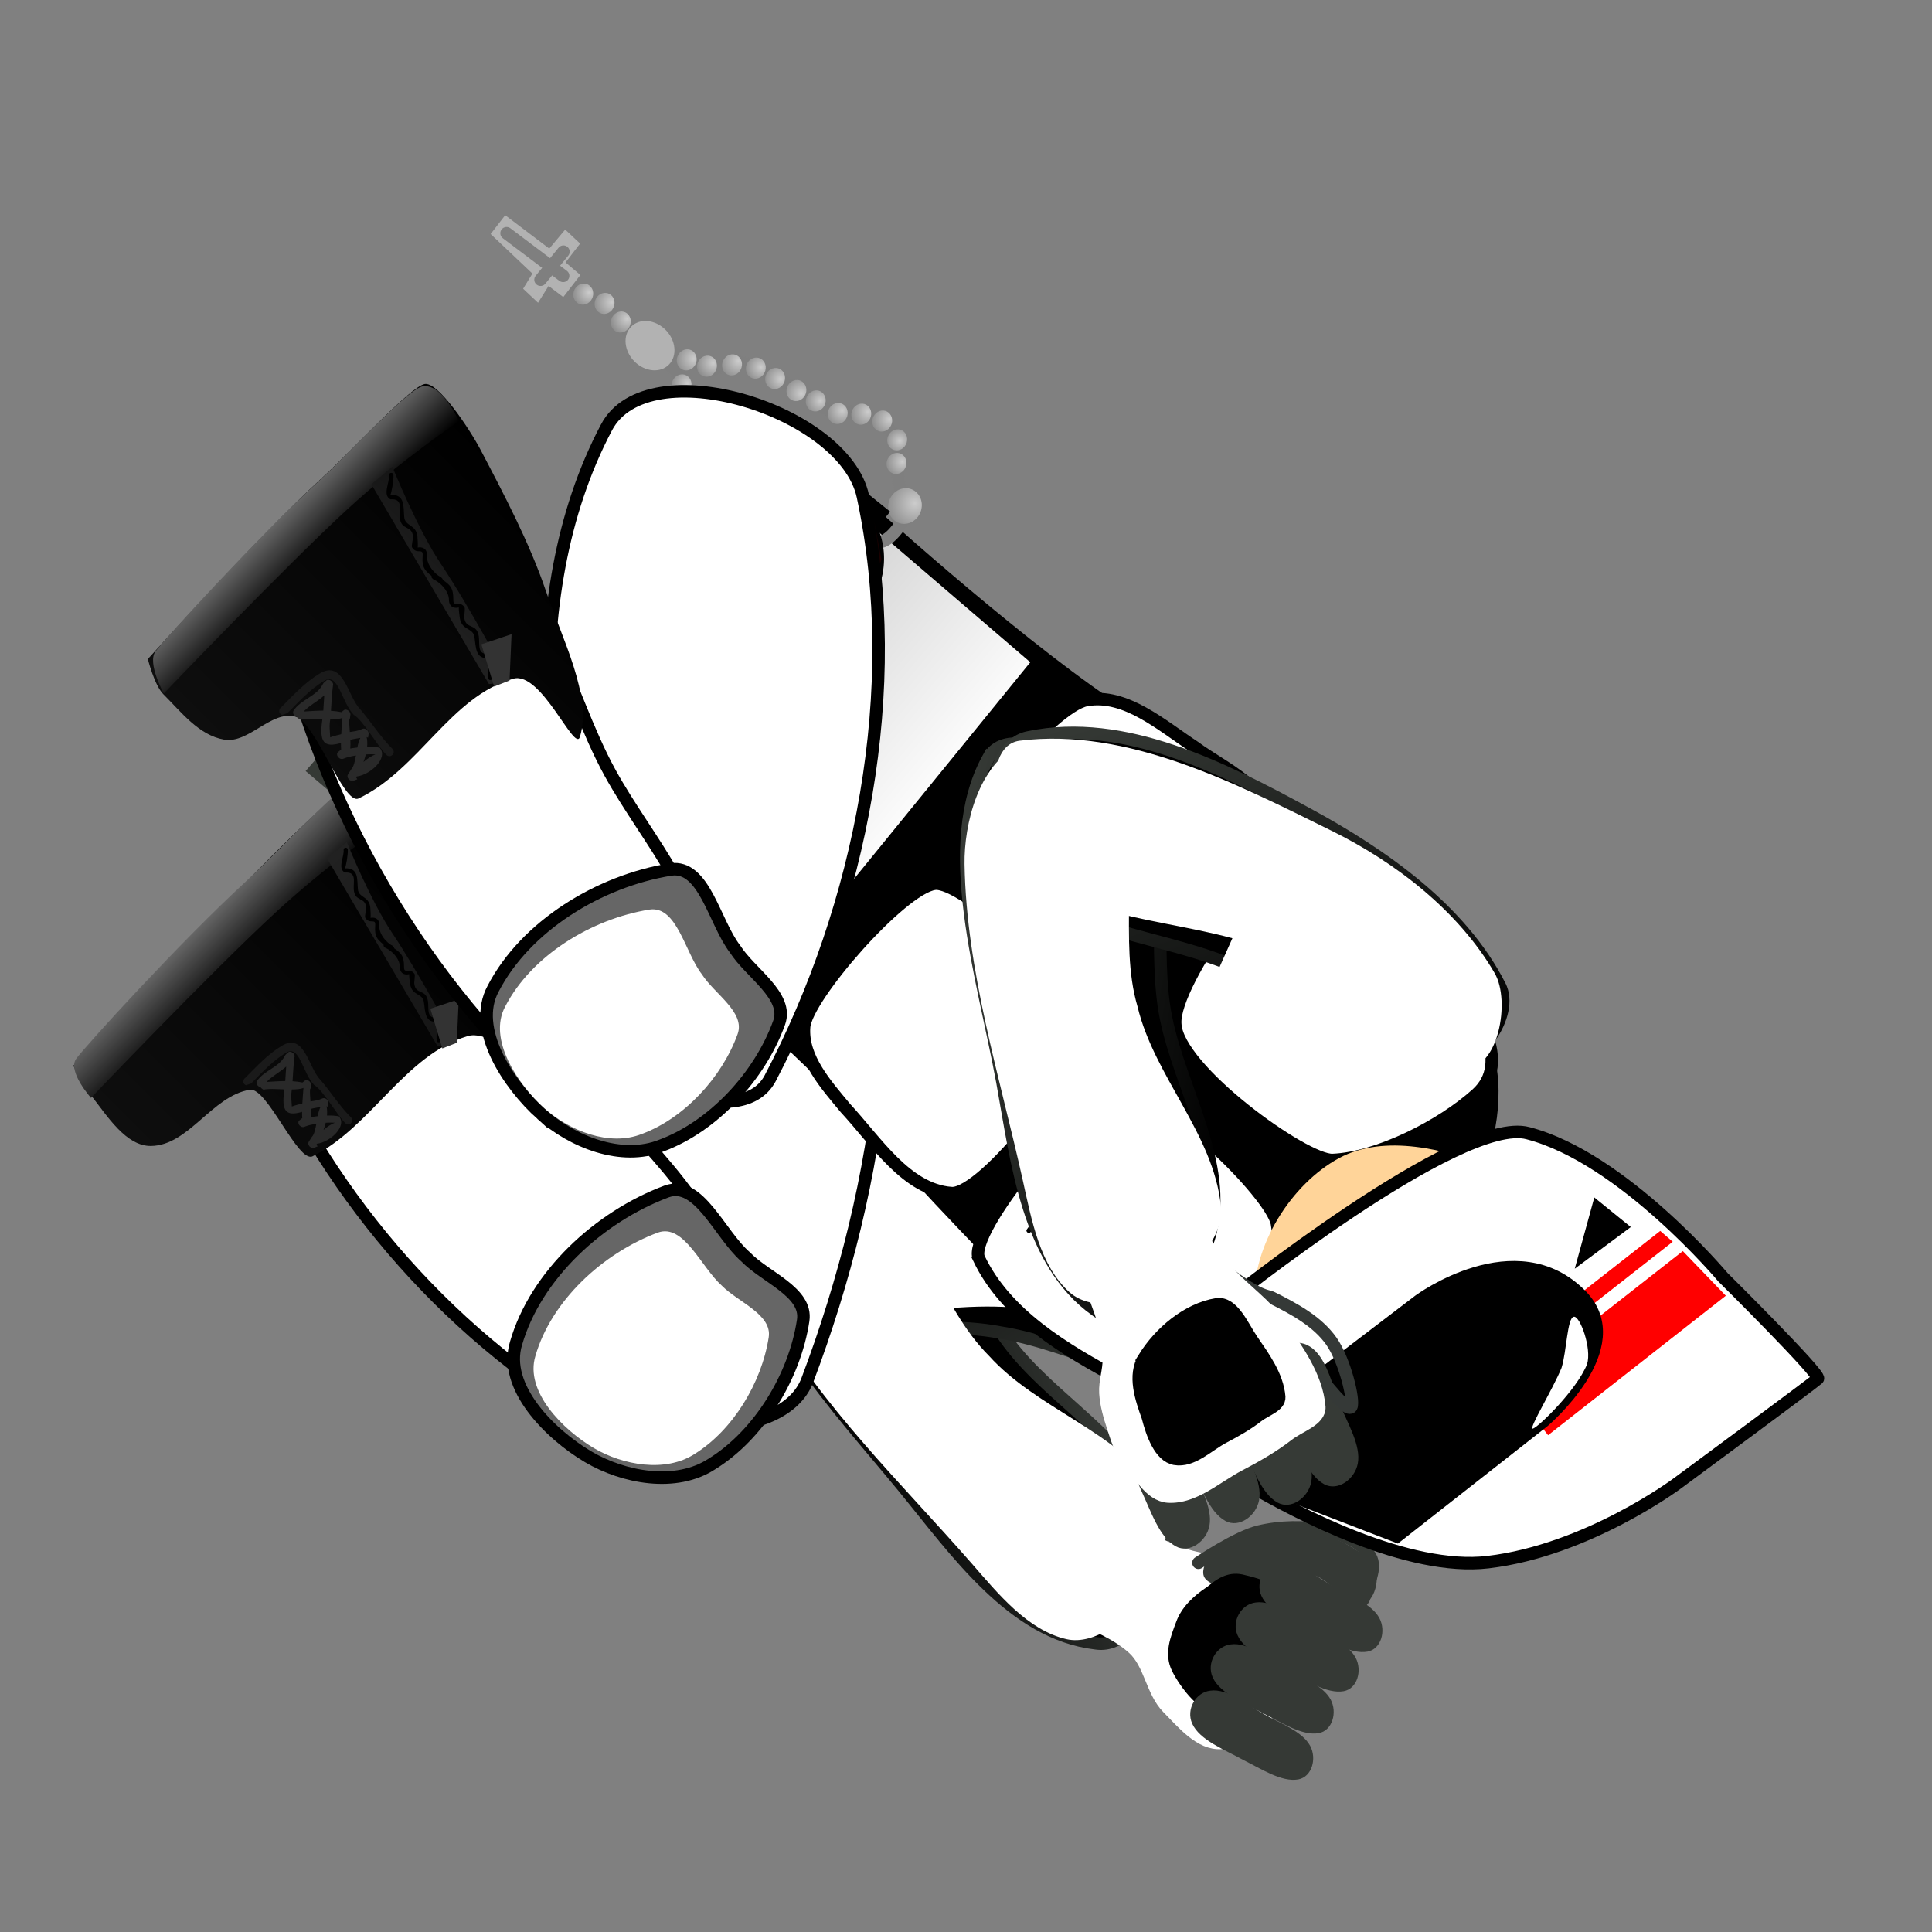 <svg version="1.1" xmlns="http://www.w3.org/2000/svg" xmlns:xlink="http://www.w3.org/1999/xlink" width="385.886" height="385.886" viewBox="0,0,385.886,385.886"><rect x="0" y="0" width="385.886" height="385.886" fill="#808080" stroke="none"/><defs><linearGradient x1="252.965" y1="253.238" x2="196.023" y2="272.713" gradientUnits="userSpaceOnUse" id="color-1"><stop offset="0" stop-color="#353935"/><stop offset="1" stop-color="#000000"/></linearGradient><linearGradient x1="307.248" y1="300.356" x2="261.967" y2="227.415" gradientUnits="userSpaceOnUse" id="color-2"><stop offset="0" stop-color="#353935"/><stop offset="1" stop-color="#000000"/></linearGradient><linearGradient x1="206.671" y1="231.152" x2="163.941" y2="194.859" gradientUnits="userSpaceOnUse" id="color-3"><stop offset="0" stop-color="#ffffff"/><stop offset="1" stop-color="#cccccc"/></linearGradient><radialGradient cx="230.28" cy="125.425" r="4.068" gradientUnits="userSpaceOnUse" id="color-4"><stop offset="0" stop-color="#cccccc"/><stop offset="1" stop-color="#7f7f7f"/></radialGradient><radialGradient cx="229.78" cy="121.245" r="3.515" gradientUnits="userSpaceOnUse" id="color-5"><stop offset="0" stop-color="#cccccc"/><stop offset="1" stop-color="#7f7f7f"/></radialGradient><radialGradient cx="227.724" cy="116.922" r="4.361" gradientUnits="userSpaceOnUse" id="color-6"><stop offset="0" stop-color="#cccccc"/><stop offset="1" stop-color="#7f7f7f"/></radialGradient><radialGradient cx="223.402" cy="115.425" r="4.361" gradientUnits="userSpaceOnUse" id="color-7"><stop offset="0" stop-color="#cccccc"/><stop offset="1" stop-color="#7f7f7f"/></radialGradient><radialGradient cx="218.273" cy="115.194" r="4.1" gradientUnits="userSpaceOnUse" id="color-8"><stop offset="0" stop-color="#cccccc"/><stop offset="1" stop-color="#7f7f7f"/></radialGradient><radialGradient cx="213.911" cy="113.251" r="3.776" gradientUnits="userSpaceOnUse" id="color-9"><stop offset="0" stop-color="#cccccc"/><stop offset="1" stop-color="#7f7f7f"/></radialGradient><radialGradient cx="210.094" cy="111.771" r="4.329" gradientUnits="userSpaceOnUse" id="color-10"><stop offset="0" stop-color="#cccccc"/><stop offset="1" stop-color="#7f7f7f"/></radialGradient><radialGradient cx="205.954" cy="108.908" r="4.068" gradientUnits="userSpaceOnUse" id="color-11"><stop offset="0" stop-color="#cccccc"/><stop offset="1" stop-color="#7f7f7f"/></radialGradient><radialGradient cx="202.055" cy="106.543" r="3.808" gradientUnits="userSpaceOnUse" id="color-12"><stop offset="0" stop-color="#cccccc"/><stop offset="1" stop-color="#7f7f7f"/></radialGradient><radialGradient cx="197.549" cy="105.284" r="4.621" gradientUnits="userSpaceOnUse" id="color-13"><stop offset="0" stop-color="#cccccc"/><stop offset="1" stop-color="#7f7f7f"/></radialGradient><radialGradient cx="192.516" cy="105.682" r="4.166" gradientUnits="userSpaceOnUse" id="color-14"><stop offset="0" stop-color="#cccccc"/><stop offset="1" stop-color="#7f7f7f"/></radialGradient><radialGradient cx="188.65" cy="104.841" r="4.589" gradientUnits="userSpaceOnUse" id="color-15"><stop offset="0" stop-color="#cccccc"/><stop offset="1" stop-color="#7f7f7f"/></radialGradient><radialGradient cx="232.778" cy="133.711" r="6.879" gradientUnits="userSpaceOnUse" id="color-16"><stop offset="0" stop-color="#cccccc"/><stop offset="1" stop-color="#7f7f7f"/></radialGradient><radialGradient cx="223.657" cy="141.056" r="4.068" gradientUnits="userSpaceOnUse" id="color-17"><stop offset="0" stop-color="#cccccc"/><stop offset="1" stop-color="#7f7f7f"/></radialGradient><radialGradient cx="218.744" cy="139.782" r="4.068" gradientUnits="userSpaceOnUse" id="color-18"><stop offset="0" stop-color="#cccccc"/><stop offset="1" stop-color="#7f7f7f"/></radialGradient><radialGradient cx="214.223" cy="137.15" r="4.068" gradientUnits="userSpaceOnUse" id="color-19"><stop offset="0" stop-color="#cccccc"/><stop offset="1" stop-color="#7f7f7f"/></radialGradient><radialGradient cx="209.871" cy="133.454" r="4.068" gradientUnits="userSpaceOnUse" id="color-20"><stop offset="0" stop-color="#cccccc"/><stop offset="1" stop-color="#7f7f7f"/></radialGradient><radialGradient cx="205.67" cy="130.127" r="4.068" gradientUnits="userSpaceOnUse" id="color-21"><stop offset="0" stop-color="#cccccc"/><stop offset="1" stop-color="#7f7f7f"/></radialGradient><radialGradient cx="201.676" cy="126.251" r="4.068" gradientUnits="userSpaceOnUse" id="color-22"><stop offset="0" stop-color="#cccccc"/><stop offset="1" stop-color="#7f7f7f"/></radialGradient><radialGradient cx="198.038" cy="122.195" r="4.068" gradientUnits="userSpaceOnUse" id="color-23"><stop offset="0" stop-color="#cccccc"/><stop offset="1" stop-color="#7f7f7f"/></radialGradient><radialGradient cx="194.439" cy="118.655" r="4.068" gradientUnits="userSpaceOnUse" id="color-24"><stop offset="0" stop-color="#cccccc"/><stop offset="1" stop-color="#7f7f7f"/></radialGradient><radialGradient cx="190.557" cy="114.633" r="4.068" gradientUnits="userSpaceOnUse" id="color-25"><stop offset="0" stop-color="#cccccc"/><stop offset="1" stop-color="#7f7f7f"/></radialGradient><radialGradient cx="187.351" cy="109.737" r="4.068" gradientUnits="userSpaceOnUse" id="color-26"><stop offset="0" stop-color="#cccccc"/><stop offset="1" stop-color="#7f7f7f"/></radialGradient><radialGradient cx="175.304" cy="96.86" r="4.166" gradientUnits="userSpaceOnUse" id="color-27"><stop offset="0" stop-color="#cccccc"/><stop offset="1" stop-color="#7f7f7f"/></radialGradient><radialGradient cx="172.244" cy="93.563" r="4.589" gradientUnits="userSpaceOnUse" id="color-28"><stop offset="0" stop-color="#cccccc"/><stop offset="1" stop-color="#7f7f7f"/></radialGradient><radialGradient cx="167.717" cy="91.612" r="4.068" gradientUnits="userSpaceOnUse" id="color-29"><stop offset="0" stop-color="#cccccc"/><stop offset="1" stop-color="#7f7f7f"/></radialGradient><linearGradient x1="145.893" y1="205.732" x2="118.733" y2="180.921" gradientUnits="userSpaceOnUse" id="color-30"><stop offset="0" stop-color="#ff0000"/><stop offset="1" stop-color="#ff0000" stop-opacity="0"/></linearGradient><linearGradient x1="150.234" y1="200.406" x2="146.028" y2="205.847" gradientUnits="userSpaceOnUse" id="color-31"><stop offset="0" stop-color="#ff0000"/><stop offset="1" stop-color="#ff0000" stop-opacity="0"/></linearGradient><linearGradient x1="200.321" y1="186.172" x2="212.864" y2="170.699" gradientUnits="userSpaceOnUse" id="color-32"><stop offset="0" stop-color="#7f7f7f"/><stop offset="1" stop-color="#b2b2b2"/></linearGradient><linearGradient x1="189.351" y1="179.795" x2="198.144" y2="168.422" gradientUnits="userSpaceOnUse" id="color-33"><stop offset="0" stop-color="#000000"/><stop offset="1" stop-color="#353935"/></linearGradient><linearGradient x1="205.716" y1="158.627" x2="197.826" y2="168.833" gradientUnits="userSpaceOnUse" id="color-34"><stop offset="0" stop-color="#000000"/><stop offset="1" stop-color="#353935"/></linearGradient><radialGradient cx="220.805" cy="151.275" r="32.579" gradientUnits="userSpaceOnUse" id="color-35"><stop offset="0" stop-color="#666666"/><stop offset="1" stop-color="#000000"/></radialGradient><radialGradient cx="214.292" cy="143.239" r="14.001" gradientUnits="userSpaceOnUse" id="color-36"><stop offset="0" stop-color="#370000"/><stop offset="1" stop-color="#000000"/></radialGradient><radialGradient cx="207.22" cy="145.447" r="11.942" gradientUnits="userSpaceOnUse" id="color-37"><stop offset="0" stop-color="#370000"/><stop offset="1" stop-color="#000000"/></radialGradient><radialGradient cx="220.86" cy="147.047" r="11.049" gradientUnits="userSpaceOnUse" id="color-38"><stop offset="0" stop-color="#370000"/><stop offset="1" stop-color="#000000"/></radialGradient><radialGradient cx="209.388" cy="153.721" r="9.717" gradientUnits="userSpaceOnUse" id="color-39"><stop offset="0" stop-color="#370000"/><stop offset="1" stop-color="#000000"/></radialGradient><radialGradient cx="217.275" cy="154.173" r="7.313" gradientUnits="userSpaceOnUse" id="color-40"><stop offset="0" stop-color="#370000"/><stop offset="1" stop-color="#000000"/></radialGradient><radialGradient cx="214.274" cy="150.164" r="3.567" gradientUnits="userSpaceOnUse" id="color-41"><stop offset="0" stop-color="#ff0000"/><stop offset="1" stop-color="#000000"/></radialGradient><linearGradient x1="246.36" y1="180.417" x2="307.118" y2="190.873" gradientUnits="userSpaceOnUse" id="color-42"><stop offset="0" stop-color="#353935"/><stop offset="1" stop-color="#000000"/></linearGradient><linearGradient x1="326.221" y1="157.523" x2="353.401" y2="241.526" gradientUnits="userSpaceOnUse" id="color-43"><stop offset="0" stop-color="#353935"/><stop offset="1" stop-color="#000000"/></linearGradient><linearGradient x1="147.959" y1="212.865" x2="87.906" y2="272.918" gradientUnits="userSpaceOnUse" id="color-44"><stop offset="0" stop-color="#000000"/><stop offset="1" stop-color="#0e0e0e"/></linearGradient><linearGradient x1="100.472" y1="225.141" x2="91.707" y2="216.376" gradientUnits="userSpaceOnUse" id="color-45"><stop offset="0" stop-color="#000000"/><stop offset="1" stop-color="#666666"/></linearGradient><linearGradient x1="144.235" y1="237.589" x2="113.335" y2="206.69" gradientUnits="userSpaceOnUse" id="color-46"><stop offset="0" stop-color="#151515"/><stop offset="1" stop-color="#212121"/></linearGradient><linearGradient x1="117.053" y1="259.647" x2="103.877" y2="246.471" gradientUnits="userSpaceOnUse" id="color-47"><stop offset="0" stop-color="#292929"/><stop offset="1" stop-color="#292929"/></linearGradient><linearGradient x1="160.46" y1="134.112" x2="102.647" y2="191.926" gradientUnits="userSpaceOnUse" id="color-48"><stop offset="0" stop-color="#000000"/><stop offset="1" stop-color="#0e0e0e"/></linearGradient><linearGradient x1="113.863" y1="145.197" x2="105.678" y2="137.012" gradientUnits="userSpaceOnUse" id="color-49"><stop offset="0" stop-color="#000000"/><stop offset="1" stop-color="#666666"/></linearGradient><linearGradient x1="144.533" y1="142.509" x2="132.478" y2="154.565" gradientUnits="userSpaceOnUse" id="color-50"><stop offset="0" stop-color="#151515"/><stop offset="1" stop-color="#212121"/></linearGradient></defs><g transform="translate(-50.06,-33.178)"><g data-paper-data="{&quot;isPaintingLayer&quot;:true}" fill-rule="nonzero" stroke-linejoin="miter" stroke-miterlimit="10" stroke-dasharray="" stroke-dashoffset="0" style="mix-blend-mode: normal"><path d="M379.434,89.69c75.349,75.349 75.349,197.514 -0,272.863c-75.349,75.349 -197.514,75.349 -272.863,0c-75.349,-75.349 -75.349,-197.514 -0,-272.863c75.349,-75.349 197.514,-75.349 272.863,0z" fill="none" stroke="none" stroke-width="NaN" stroke-linecap="butt"/><g stroke-width="2.5"><path d="M198.825,276.215c-0.056,-9.5 20.876,-9.097 29.762,-4.638c11.948,6.004 15.678,21.326 24.519,31.8c9.463,11.244 24.912,19.481 28.454,33.753c2.294,9.301 -3.884,25.709 -12.707,24.255c-16.515,-1.937 -27.857,-18.375 -38.248,-31.07c-13.198,-16.12 -30.826,-34.23 -31.78,-54.099z" data-paper-data="{&quot;origRot&quot;:0,&quot;origPos&quot;:null}" fill="#000000" stroke="url(#color-1)" stroke-linecap="round"/><g data-paper-data="{&quot;origRot&quot;:0,&quot;origPos&quot;:null}"><path d="M254.272,347.976c-2.597,-4.342 -0.512,-13.242 4.094,-13.688c10.171,-1.392 19.257,6.607 28.799,9.595c4.267,1.339 9.156,1.086 13.183,2.61c5.472,2.073 13.779,2.819 15.413,8.472c1.728,5.915 -4.872,11.593 -8.86,16.33c-3.356,3.983 -7.582,9.09 -12.925,9.995c-4.19,0.304 -7.672,-3.997 -10.661,-7.015c-3.175,-3.204 -3.505,-8.776 -6.868,-11.851c-6.493,-5.925 -17.616,-6.914 -22.174,-14.449z" fill="#ffffff" stroke="#ffffff" stroke-linecap="round"/><path d="M289.431,345.316c0,0 7.668,-5.18 12.067,-6.232c4.316,-1.033 9.004,-1.085 13.378,-0.293c3.3,0.916 7.149,2.345 8.881,5.256c1.405,2.379 -0.539,5.55 -1.225,8.219c-0.207,0.808 -1.759,1.78 -1.759,1.78" fill="none" stroke="#353935" stroke-linecap="round"/><path d="M306.146,338.364c6.588,0.266 13.248,2.328 17.668,6.759c2.342,1.838 1.082,7.908 -1.436,8.292c-3.864,0.567 -6.704,-5.32 -10.725,-5.811c-3.235,-0.39 -6.065,2.218 -9.33,2.463c-2.339,0.701 -4.858,0.957 -7.289,0.341c-1.678,-0.413 -4.068,-1.061 -4.546,-2.464c-0.477,-1.403 0.685,-3.742 2.101,-4.725c3.882,-2.687 8.763,-5.075 13.557,-4.856z" fill="#353935" stroke="none" stroke-linecap="round"/><path d="M285.002,357.074c1.013,-2.796 3.366,-5.128 6.206,-6.963c1.655,-1.387 3.922,-3.098 6.969,-2.47c4.049,0.882 10.113,3.028 10.977,6.225c1.133,4.224 -3.64,6.941 -6.018,10.094c-2.847,3.7 -3.971,10.038 -9.667,11.256c-3.381,0.698 -7.672,-4.99 -9.298,-8.256c-1.726,-3.466 -0.302,-6.873 0.83,-9.887z" fill="#000000" stroke="none" stroke-linecap="round"/><g fill="#353935" stroke="none" stroke-linecap="round"><path d="M305.639,345.34c3.47,-0.48 7.453,2.85 10.797,4.737c3.224,1.838 7.588,3.39 9.142,6.301c1.356,2.542 0.346,6.195 -2.387,6.689c-3.323,0.598 -7.492,-2.16 -11,-3.896c-3.666,-2.034 -8.708,-3.943 -10.189,-7.262c-1.26,-2.82 0.697,-6.236 3.637,-6.569z"/><path d="M300.888,353.241c3.47,-0.48 7.453,2.849 10.797,4.737c3.224,1.838 7.588,3.39 9.142,6.301c1.356,2.542 0.346,6.196 -2.387,6.689c-3.323,0.598 -7.492,-2.161 -11,-3.896c-3.666,-2.034 -8.708,-3.943 -10.189,-7.262c-1.259,-2.82 0.697,-6.236 3.637,-6.569z"/><path d="M295.906,361.614c3.47,-0.48 7.453,2.849 10.797,4.737c3.224,1.838 7.588,3.39 9.142,6.301c1.356,2.542 0.346,6.195 -2.387,6.689c-3.323,0.598 -7.492,-2.161 -11,-3.896c-3.666,-2.034 -8.708,-3.943 -10.189,-7.262c-1.259,-2.82 0.697,-6.236 3.637,-6.569z"/><path d="M291.812,370.861c3.47,-0.48 7.453,2.85 10.797,4.737c3.224,1.838 7.588,3.39 9.142,6.301c1.356,2.542 0.346,6.195 -2.387,6.689c-3.323,0.598 -7.492,-2.16 -11,-3.896c-3.666,-2.034 -8.708,-3.943 -10.189,-7.262c-1.26,-2.82 0.697,-6.236 3.637,-6.569z"/></g><path d="" fill="#eac18d" stroke="none" stroke-linecap="butt"/></g><path d="M300.825,290.156c4.27,4.86 -0.307,16.689 -7.113,18.062c-14.58,2.863 -29.204,-6.569 -43.672,-8.85c-16.548,-3.237 -36.8,3.041 -49.439,-7.804c-7.642,-6.578 -2.358,-25.93 7.427,-30.576c14.02,-6.492 31.491,0.375 47.145,5.048c16.469,4.93 34.39,11.138 45.653,24.119z" data-paper-data="{&quot;origRot&quot;:0,&quot;origPos&quot;:null}" fill="#000000" stroke="url(#color-2)" stroke-linecap="round"/><path d="M203.637,295.6c-3.982,-7.028 -7.014,-18.76 -1.956,-25.944c4.53,-5.24 15.888,-3.77 21.688,0.377c11.289,8.083 14.334,24.094 24.228,33.957c9.6,10.637 25.492,15.021 33.672,26.931c3.933,5.751 0.872,14.79 -2.738,20.755c-2.834,4.674 -9.697,10.223 -15.478,8.893c-7.747,-1.784 -13.638,-9.073 -18.949,-15.156c-13.941,-15.955 -29.919,-31.229 -40.466,-49.813z" data-paper-data="{&quot;origRot&quot;:0,&quot;origPos&quot;:null}" fill="#ffffff" stroke="none" stroke-linecap="round"/><path d="M299.57,288.155c4.55,4.701 5.213,18.663 -1.108,19.624c-14.261,2.158 -27.06,-10.513 -41.51,-12.813c-17.208,-3.4 -38.101,5.438 -52.915,-4.188c-8.041,-5.234 -5.49,-25.166 3.735,-28.45c16.459,-6.802 35.65,1.118 53.325,6.047c13.872,3.876 28.561,9.542 38.473,19.78z" data-paper-data="{&quot;origRot&quot;:0,&quot;origPos&quot;:null}" fill="#ffffff" stroke="none" stroke-linecap="round"/></g><path d="M164.288,181.945c11.634,-14.02 48.28,-14.839 54.735,2.224c14.464,38.248 7.008,85.762 -7.704,124.667c-4.709,12.444 -31.311,11.853 -40.1,1.772c-12.817,-15.438 -7.95,-39.83 -9.063,-59.822c-1.197,-22.896 -12.747,-50.686 2.133,-68.841z" data-paper-data="{&quot;origRot&quot;:0}" fill="#ffffff" stroke="#000000" stroke-width="2.5" stroke-linecap="round"/><g data-paper-data="{&quot;origRot&quot;:0}" stroke-width="2.5"><path d="M222.61,132.5c0,0 28.968,26.492 49.548,40.473c14.209,9.653 56.589,29.697 73.982,64.447c17.393,34.75 -40.146,85.493 -59.615,78.997c-19.469,-6.496 -61.786,-56.749 -72.103,-66.877c-18.259,-17.924 -48.173,-44.136 -48.173,-44.136z" data-paper-data="{&quot;origPos&quot;:null}" fill="#000000" stroke="none" stroke-linecap="butt"/><path d="M338.868,226.498c6.457,8.407 13.208,18.81 6.132,25.205c-7.077,6.395 -19.771,12.805 -28.781,13.167c-5.606,0.214 -31.026,-18.101 -31.426,-27.175c-0.628,-8.321 20.266,-36.739 25.547,-35.307c11.465,3.138 20.407,13.535 28.529,24.109z" data-paper-data="{&quot;origPos&quot;:null,&quot;index&quot;:null}" fill="#ffffff" stroke="#000000" stroke-linecap="round"/><path d="M245.588,284.53c-2.431,-5.118 19.761,-32.434 27.657,-33.514c8.552,-1.471 30.916,20.799 31.877,26.592c1.53,9.314 -1.821,23.66 -6.324,32.242c-4.502,8.582 -15.611,3.816 -24.796,-1.063c-11.553,-6.137 -23.11,-13.151 -28.415,-24.256z" data-paper-data="{&quot;origPos&quot;:null}" fill="#ffffff" stroke="#000000" stroke-linecap="round"/><path d="M240.064,271.488c-8.975,-0.69 -14.969,-10.317 -21.156,-17.003c-3.782,-4.57 -8.719,-9.98 -8.245,-16.182c0.438,-6.004 19.432,-27.679 26.046,-28.603c5.584,-0.842 28.88,20.08 29.678,28.589c0.898,7.26 -19.86,33.693 -26.322,33.2z" data-paper-data="{&quot;origPos&quot;:null}" fill="#ffffff" stroke="#000000" stroke-linecap="round"/><path d="M273.174,230.113c-6.894,-0.595 -30.345,-19.977 -31.426,-27.175c-0.79,-5.637 18.485,-28.72 25.328,-29.937c7.822,-1.391 15.002,5.08 21.579,9.391c5.694,4.233 15.644,8.331 14.643,15.819c-1.31,9.777 -25.631,32.312 -30.125,31.902z" data-paper-data="{&quot;origPos&quot;:null}" fill="#ffffff" stroke="#000000" stroke-linecap="round"/><path d="M170.453,194.915l50.354,-61.177l36.777,31.558l-52.495,64.512z" data-paper-data="{&quot;origPos&quot;:null}" fill="url(#color-3)" stroke="#000000" stroke-linecap="round"/><g fill="#000000" stroke="none"><path d="M294.392,293.191l-3.929,4.648l-6.172,-6.356l-5.662,6.89l-3.853,-3.272l6.053,-6.743l-19.974,-16.965l3.669,-4.312l19.714,17.301l5.257,-7.234l3.346,2.842l-5.922,7.226z" stroke-linecap="round"/><g stroke-linecap="butt"><path d="M255.329,279.396c-0.287,-0.244 -0.333,-0.458 -0.169,-0.67c1.137,-1.607 2.305,-3.187 3.442,-4.794c0.082,-0.106 0.136,-0.176 0.191,-0.247c0.255,0.217 0.474,0.344 0.698,0.534c0.096,0.081 0.142,0.296 0.06,0.401c-0.127,0.301 -0.286,0.575 -0.441,0.912c-0.259,0.54 -0.217,0.692 0.197,1.045c0.894,0.759 1.765,1.616 2.686,2.34c1.368,1.103 2.822,2.163 4.19,3.267c0.766,0.651 1.446,1.345 2.212,1.995c0.543,0.461 1.117,0.949 1.719,1.402c-0.142,-0.296 -0.279,-0.596 -0.397,-0.922c-0.504,-1.331 -0.782,-2.548 -1.137,-3.83c-0.296,-1.052 -0.261,-2.051 -0.51,-3.034c-0.223,-0.873 -0.46,-1.718 -0.582,-2.599c-0.084,-0.637 -0.881,-1.607 -0.282,-1.789c2.752,-0.684 4.983,-0.076 7.492,-0.184c1.5,-0.047 3.067,-0.235 4.555,-0.282c0.371,-0.012 0.301,0.021 0.424,0.068l0.055,-0.071c-0.638,-0.542 -1.277,-1.084 -1.915,-1.627c-1.56,-1.266 -3.151,-2.559 -4.683,-3.861c-1.149,-0.976 -2.276,-2.05 -3.398,-3.061c-0.287,-0.244 -0.602,-0.453 -0.916,-0.661c-0.251,-0.154 -0.542,-0.051 -0.765,0.169c-0.168,0.149 -0.277,0.29 -0.414,0.467c-0.191,0.247 -0.346,0.174 -0.478,0.003c-0.164,-0.198 -0.324,-0.334 -0.515,-0.496c-0.16,-0.135 -0.078,-0.241 0.031,-0.383c0.432,-0.627 0.864,-1.254 1.3,-1.819c0.459,-0.662 0.923,-1.262 1.382,-1.925c0.164,-0.212 0.277,-0.291 0.474,-0.065c0.164,0.198 0.383,0.325 0.543,0.461c0.191,0.163 0.173,0.323 0.042,0.562c-0.186,0.309 -0.373,0.619 -0.468,0.948c-0.023,0.098 0.023,0.312 0.087,0.366c0.707,0.659 1.473,1.309 2.18,1.968c0.771,0.713 1.514,1.461 2.317,2.202c0.224,0.19 0.479,0.407 0.73,0.561c0.848,0.545 1.619,1.258 2.449,1.963c1.213,1.03 2.421,1.998 3.634,3.028c0.415,0.353 0.862,0.732 1.304,1.049c0.342,0.173 0.633,0.07 0.879,-0.248c0.027,-0.035 0.055,-0.071 0.055,-0.071c0.523,-0.608 0.765,-0.578 1.198,0.024c0.064,0.054 0.05,0.277 -0.004,0.347c-0.218,0.282 -0.436,0.565 -0.655,0.847c-0.687,0.82 -1.31,1.694 -1.937,2.506c-0.355,0.459 -0.631,0.305 -0.992,0.326c-1.645,0.136 -2.908,-0.1 -4.396,-0.196c-1.85,0.006 -3.71,-0.12 -5.628,-0.073c-0.48,0.012 -0.289,-0.187 -0.246,0.317c0.176,2.371 0.471,4.744 0.799,6.935c0.174,1.175 0.696,2.264 0.825,3.448c0.057,0.523 0.316,1.028 -0.121,1.593c-0.796,0.961 -1.555,2.012 -2.351,2.972c-0.164,0.212 -0.314,0.201 -0.506,0.038c-0.479,-0.407 -0.479,-0.407 -0.074,-0.999c0.436,-0.565 0.701,-0.632 -0.065,-1.283c-0.638,-0.542 -1.245,-1.057 -1.911,-1.564c-0.223,-0.19 -0.474,-0.344 -0.698,-0.534c-1.085,-0.922 -2.139,-1.817 -3.224,-2.738c-1.373,-1.166 -2.686,-2.34 -4.059,-3.506c-0.766,-0.651 -1.505,-1.337 -2.276,-2.05c-0.415,-0.353 -0.657,-0.382 -1.043,0.049c-0.109,0.141 -0.282,0.228 -0.359,0.396c-0.182,0.372 -0.373,0.209 -0.533,0.074z"/></g></g><g><g><path d="M163.89,89.85c0,0 -0.631,-0.066 -0.548,0.076c0.234,0.399 0.762,0.707 1.182,1.004c0.217,0.153 0.489,0.206 0.718,0.339c0.447,0.26 0.846,0.611 1.309,0.841c0.309,0.154 0.658,0.214 0.992,0.301c0.277,0.072 0.576,0.075 0.844,0.176c0.495,0.185 1.029,0.333 1.435,0.677c1.038,0.882 1.887,1.993 2.851,2.963c0.241,0.243 0.428,0.299 0.591,0.502c0.298,0.37 0.484,0.835 0.782,1.205c0.163,0.203 0.378,0.303 0.591,0.502c0.852,0.798 2.534,2.424 2.534,2.424" fill="none" stroke="#7f7f7f" stroke-linecap="round"/><path d="M182.794,103.314c1.634,-0.67 6.067,3.06 9.385,3.512c1.748,0.24 3.497,-1.929 5.21,-1.521c4.237,1.009 7.982,3.522 11.82,5.58c2.501,1.342 4.532,3.623 7.186,4.617c1.647,0.617 3.68,-0.551 5.327,0.066c2.655,0.994 5.375,2.365 7.187,4.617c0.953,1.184 0.236,3.173 0.354,4.76c0.118,1.587 -0.01,3.23 0.354,4.76c0.383,1.613 1.878,2.868 1.859,4.552c-0.018,1.551 -1.011,3.048 -1.963,4.279c-0.952,1.231 -2.143,2.56 -3.586,2.9c-1.568,0.369 -3.091,-0.642 -4.633,-0.963c-1.543,-0.321 -3.256,-0.2 -4.634,-0.963c-3.711,-2.055 -7.178,-4.61 -10.433,-7.375c-2.178,-1.85 -3.957,-4.19 -5.799,-6.412c-0.942,-1.136 -1.5,-2.633 -2.553,-3.655c-3.063,-2.973 -6.865,-5.093 -9.739,-8.272c-1.072,-1.184 -1.122,-3.102 -1.859,-4.552c-1.045,-2.05 -4.663,-5.447 -3.482,-5.93z" fill="none" stroke="#7f7f7f" stroke-linecap="round"/><path d="M229.275,127.832c-0.508,0.071 -1.03,-0.063 -1.448,-0.418c-0.418,-0.355 -0.651,-0.863 -0.69,-1.398c-0.04,-0.535 0.113,-1.096 0.47,-1.558c0.357,-0.461 0.849,-0.735 1.357,-0.805c0.508,-0.07 1.03,0.063 1.448,0.418c0.417,0.354 0.651,0.863 0.69,1.398c0.04,0.535 -0.113,1.097 -0.47,1.558c-0.357,0.462 -0.849,0.735 -1.357,0.805z" fill="url(#color-4)" stroke="none" stroke-linecap="butt"/><path d="M229.42,123.124c-0.508,0.071 -1.031,-0.063 -1.448,-0.418c-0.418,-0.355 -0.651,-0.863 -0.69,-1.398c-0.04,-0.535 0.113,-1.096 0.47,-1.558c0.357,-0.461 0.849,-0.735 1.357,-0.805c0.508,-0.07 1.03,0.063 1.448,0.418c0.417,0.354 0.651,0.863 0.69,1.398c0.04,0.535 -0.113,1.097 -0.47,1.558c-0.357,0.462 -0.849,0.735 -1.357,0.805z" fill="url(#color-5)" stroke="none" stroke-linecap="butt"/><path d="M226.422,119.37c-0.508,0.071 -1.031,-0.063 -1.448,-0.417c-0.418,-0.355 -0.651,-0.863 -0.69,-1.398c-0.04,-0.535 0.113,-1.096 0.47,-1.558c0.357,-0.461 0.849,-0.735 1.357,-0.805c0.508,-0.07 1.03,0.063 1.448,0.418c0.417,0.354 0.651,0.863 0.69,1.398c0.04,0.535 -0.113,1.097 -0.47,1.558c-0.357,0.462 -0.849,0.735 -1.357,0.805z" fill="url(#color-6)" stroke="none" stroke-linecap="butt"/><path d="M222.243,117.995c-0.508,0.071 -1.03,-0.063 -1.448,-0.418c-0.418,-0.355 -0.651,-0.863 -0.69,-1.398c-0.04,-0.535 0.113,-1.096 0.47,-1.558c0.357,-0.461 0.849,-0.735 1.357,-0.805c0.508,-0.07 1.03,0.063 1.448,0.418c0.417,0.354 0.65,0.863 0.69,1.398c0.04,0.535 -0.113,1.097 -0.47,1.558c-0.357,0.462 -0.849,0.735 -1.357,0.805z" fill="url(#color-7)" stroke="none" stroke-linecap="butt"/><path d="M217.538,117.863c-0.508,0.071 -1.03,-0.063 -1.448,-0.417c-0.418,-0.355 -0.651,-0.863 -0.69,-1.398c-0.04,-0.535 0.114,-1.096 0.47,-1.558c0.357,-0.461 0.849,-0.735 1.357,-0.805c0.508,-0.07 1.03,0.063 1.448,0.418c0.417,0.354 0.651,0.863 0.69,1.398c0.04,0.535 -0.113,1.097 -0.47,1.558c-0.357,0.462 -0.849,0.735 -1.357,0.805z" fill="url(#color-8)" stroke="none" stroke-linecap="butt"/><path d="M213.149,115.344c-0.508,0.071 -1.03,-0.063 -1.448,-0.418c-0.418,-0.355 -0.651,-0.863 -0.69,-1.398c-0.04,-0.535 0.114,-1.096 0.47,-1.558c0.357,-0.461 0.849,-0.735 1.357,-0.805c0.508,-0.07 1.03,0.063 1.448,0.418c0.417,0.354 0.651,0.863 0.69,1.398c0.04,0.535 -0.113,1.097 -0.47,1.558c-0.357,0.462 -0.849,0.735 -1.357,0.805z" fill="url(#color-9)" stroke="none" stroke-linecap="butt"/><path d="M209.289,113.272c-0.508,0.071 -1.031,-0.063 -1.448,-0.418c-0.418,-0.355 -0.651,-0.863 -0.69,-1.398c-0.04,-0.535 0.113,-1.096 0.47,-1.558c0.357,-0.461 0.849,-0.735 1.357,-0.805c0.508,-0.07 1.03,0.063 1.448,0.418c0.417,0.354 0.651,0.863 0.69,1.398c0.04,0.535 -0.113,1.097 -0.47,1.558c-0.357,0.462 -0.849,0.735 -1.357,0.805z" fill="url(#color-10)" stroke="none" stroke-linecap="butt"/><path d="M205.033,110.865c-0.508,0.071 -1.03,-0.063 -1.448,-0.417c-0.418,-0.355 -0.651,-0.863 -0.69,-1.398c-0.04,-0.535 0.113,-1.096 0.47,-1.558c0.357,-0.461 0.849,-0.735 1.357,-0.805c0.508,-0.07 1.03,0.063 1.448,0.418c0.417,0.354 0.65,0.863 0.69,1.398c0.04,0.535 -0.113,1.097 -0.47,1.558c-0.357,0.462 -0.849,0.735 -1.357,0.805z" fill="url(#color-11)" stroke="none" stroke-linecap="butt"/><path d="M201.172,108.794c-0.508,0.071 -1.031,-0.063 -1.448,-0.418c-0.418,-0.355 -0.651,-0.863 -0.69,-1.398c-0.04,-0.535 0.113,-1.096 0.47,-1.558c0.357,-0.461 0.849,-0.735 1.357,-0.805c0.508,-0.07 1.031,0.063 1.448,0.418c0.417,0.354 0.65,0.863 0.69,1.398c0.04,0.535 -0.113,1.097 -0.47,1.558c-0.357,0.462 -0.849,0.735 -1.357,0.805z" fill="url(#color-12)" stroke="none" stroke-linecap="butt"/><path d="M196.429,108.147c-0.508,0.071 -1.03,-0.063 -1.448,-0.417c-0.418,-0.355 -0.651,-0.863 -0.69,-1.398c-0.04,-0.535 0.113,-1.096 0.47,-1.558c0.357,-0.461 0.849,-0.735 1.357,-0.805c0.508,-0.07 1.03,0.063 1.448,0.418c0.417,0.354 0.65,0.863 0.69,1.398c0.04,0.535 -0.113,1.097 -0.47,1.558c-0.357,0.462 -0.849,0.735 -1.357,0.805z" fill="url(#color-13)" stroke="none" stroke-linecap="butt"/><g stroke="none" stroke-linecap="butt"><path d="M192.143,108.161c-0.457,0.263 -1,0.345 -1.52,0.186c-0.519,-0.16 -0.917,-0.531 -1.141,-1.003c-0.224,-0.472 -0.274,-1.043 -0.096,-1.602c0.178,-0.56 0.55,-1.001 1.007,-1.264c0.457,-0.263 1,-0.345 1.519,-0.186c0.519,0.16 0.918,0.531 1.141,1.003c0.224,0.472 0.274,1.043 0.096,1.602c-0.178,0.56 -0.549,1.001 -1.007,1.264z" fill="url(#color-14)"/><path d="M188.095,106.897c-0.457,0.263 -1,0.345 -1.52,0.186c-0.519,-0.16 -0.917,-0.531 -1.141,-1.003c-0.224,-0.472 -0.274,-1.043 -0.096,-1.603c0.178,-0.56 0.549,-1.001 1.007,-1.264c0.457,-0.263 1,-0.345 1.519,-0.186c0.519,0.16 0.918,0.531 1.141,1.003c0.224,0.472 0.274,1.043 0.096,1.602c-0.178,0.56 -0.549,1.001 -1.007,1.264z" fill="url(#color-15)"/></g><path d="M231.08,137.782c-0.859,0.119 -1.743,-0.107 -2.449,-0.706c-0.706,-0.599 -1.1,-1.459 -1.167,-2.364c-0.068,-0.905 0.192,-1.855 0.795,-2.635c0.603,-0.78 1.436,-1.243 2.295,-1.362c0.859,-0.119 1.742,0.107 2.448,0.706c0.706,0.599 1.1,1.459 1.167,2.364c0.068,0.905 -0.192,1.855 -0.795,2.635c-0.603,0.78 -1.436,1.244 -2.295,1.362z" fill="url(#color-16)" stroke="none" stroke-linecap="butt"/><path d="M222.653,143.464c-0.508,0.071 -1.031,-0.063 -1.448,-0.418c-0.417,-0.355 -0.65,-0.863 -0.69,-1.398c-0.04,-0.535 0.114,-1.096 0.47,-1.558c0.357,-0.461 0.849,-0.735 1.357,-0.805c0.508,-0.07 1.03,0.063 1.448,0.418c0.417,0.354 0.651,0.863 0.69,1.398c0.04,0.535 -0.113,1.097 -0.47,1.558c-0.357,0.462 -0.849,0.735 -1.357,0.805z" fill="url(#color-17)" stroke="none" stroke-linecap="butt"/><path d="M217.739,142.189c-0.508,0.071 -1.03,-0.063 -1.448,-0.418c-0.417,-0.355 -0.65,-0.863 -0.69,-1.398c-0.04,-0.535 0.113,-1.096 0.47,-1.558c0.357,-0.461 0.849,-0.735 1.357,-0.805c0.508,-0.07 1.03,0.063 1.448,0.418c0.417,0.354 0.651,0.863 0.69,1.398c0.04,0.535 -0.113,1.097 -0.47,1.558c-0.357,0.462 -0.849,0.735 -1.357,0.805z" fill="url(#color-18)" stroke="none" stroke-linecap="butt"/><path d="M213.219,139.558c-0.508,0.071 -1.031,-0.063 -1.448,-0.418c-0.418,-0.355 -0.651,-0.863 -0.69,-1.398c-0.04,-0.535 0.113,-1.096 0.47,-1.558c0.357,-0.461 0.849,-0.735 1.357,-0.805c0.508,-0.07 1.03,0.063 1.448,0.418c0.417,0.354 0.651,0.863 0.69,1.398c0.04,0.535 -0.113,1.097 -0.47,1.558c-0.357,0.462 -0.849,0.735 -1.357,0.805z" fill="url(#color-19)" stroke="none" stroke-linecap="butt"/><path d="M208.867,135.861c-0.508,0.071 -1.03,-0.063 -1.448,-0.417c-0.418,-0.355 -0.651,-0.863 -0.69,-1.398c-0.04,-0.535 0.113,-1.096 0.47,-1.558c0.357,-0.461 0.849,-0.735 1.357,-0.805c0.508,-0.07 1.031,0.063 1.448,0.418c0.417,0.354 0.651,0.863 0.69,1.398c0.04,0.535 -0.113,1.097 -0.47,1.558c-0.357,0.462 -0.849,0.735 -1.357,0.805z" fill="url(#color-20)" stroke="none" stroke-linecap="butt"/><path d="M204.666,132.534c-0.508,0.071 -1.031,-0.063 -1.448,-0.418c-0.418,-0.355 -0.651,-0.863 -0.69,-1.398c-0.04,-0.535 0.113,-1.096 0.47,-1.558c0.357,-0.461 0.849,-0.735 1.357,-0.805c0.508,-0.07 1.03,0.063 1.448,0.418c0.417,0.354 0.65,0.863 0.69,1.398c0.04,0.535 -0.113,1.097 -0.47,1.558c-0.357,0.462 -0.849,0.735 -1.357,0.805z" fill="url(#color-21)" stroke="none" stroke-linecap="butt"/><path d="M200.671,128.658c-0.508,0.071 -1.03,-0.063 -1.448,-0.418c-0.417,-0.355 -0.65,-0.863 -0.69,-1.398c-0.04,-0.535 0.113,-1.096 0.47,-1.558c0.357,-0.461 0.849,-0.735 1.357,-0.805c0.508,-0.07 1.03,0.063 1.448,0.418c0.417,0.354 0.65,0.863 0.69,1.398c0.04,0.535 -0.113,1.097 -0.47,1.558c-0.357,0.462 -0.849,0.735 -1.357,0.805z" fill="url(#color-22)" stroke="none" stroke-linecap="butt"/><path d="M197.034,124.603c-0.508,0.071 -1.031,-0.063 -1.448,-0.418c-0.418,-0.355 -0.651,-0.863 -0.69,-1.398c-0.04,-0.535 0.113,-1.096 0.47,-1.558c0.357,-0.461 0.849,-0.735 1.357,-0.805c0.508,-0.07 1.03,0.063 1.448,0.418c0.417,0.354 0.65,0.863 0.69,1.398c0.04,0.535 -0.113,1.097 -0.47,1.558c-0.357,0.462 -0.849,0.735 -1.357,0.805z" fill="url(#color-23)" stroke="none" stroke-linecap="butt"/><path d="M193.435,121.063c-0.508,0.071 -1.03,-0.063 -1.448,-0.418c-0.418,-0.355 -0.651,-0.863 -0.69,-1.398c-0.04,-0.535 0.113,-1.096 0.47,-1.558c0.357,-0.461 0.849,-0.735 1.357,-0.805c0.508,-0.07 1.03,0.063 1.448,0.418c0.417,0.354 0.651,0.863 0.69,1.398c0.04,0.535 -0.113,1.097 -0.47,1.558c-0.357,0.462 -0.849,0.735 -1.357,0.805z" fill="url(#color-24)" stroke="none" stroke-linecap="butt"/><path d="M189.553,117.041c-0.508,0.071 -1.03,-0.063 -1.448,-0.418c-0.418,-0.355 -0.651,-0.863 -0.69,-1.398c-0.04,-0.535 0.113,-1.096 0.47,-1.558c0.357,-0.461 0.849,-0.735 1.357,-0.805c0.508,-0.07 1.03,0.063 1.448,0.418c0.417,0.354 0.651,0.863 0.69,1.398c0.04,0.535 -0.113,1.097 -0.47,1.558c-0.357,0.462 -0.849,0.735 -1.357,0.805z" fill="url(#color-25)" stroke="none" stroke-linecap="butt"/><path d="M186.347,112.144c-0.508,0.071 -1.031,-0.063 -1.448,-0.418c-0.418,-0.355 -0.651,-0.863 -0.69,-1.398c-0.04,-0.535 0.113,-1.096 0.47,-1.558c0.357,-0.461 0.849,-0.735 1.357,-0.805c0.508,-0.07 1.031,0.063 1.448,0.418c0.417,0.354 0.65,0.863 0.69,1.398c0.04,0.535 -0.113,1.097 -0.47,1.558c-0.357,0.462 -0.849,0.735 -1.357,0.805z" fill="url(#color-26)" stroke="none" stroke-linecap="butt"/><path d="M180.843,107.145c-1.228,0.011 -2.548,-0.458 -3.67,-1.411c-1.122,-0.953 -1.834,-2.209 -2.077,-3.471c-0.244,-1.261 -0.021,-2.526 0.729,-3.495c0.749,-0.969 1.884,-1.461 3.111,-1.472c1.228,-0.011 2.548,0.458 3.67,1.411c1.122,0.953 1.833,2.209 2.077,3.47c0.244,1.261 0.021,2.526 -0.729,3.496c-0.75,0.97 -1.884,1.461 -3.111,1.472z" fill="#b2b2b2" stroke="none" stroke-linecap="butt"/><path d="M174.931,99.339c-0.457,0.263 -1,0.345 -1.52,0.186c-0.519,-0.16 -0.917,-0.531 -1.141,-1.003c-0.224,-0.472 -0.274,-1.043 -0.096,-1.603c0.178,-0.56 0.55,-1.001 1.007,-1.264c0.457,-0.263 1,-0.345 1.519,-0.186c0.519,0.16 0.918,0.531 1.141,1.003c0.224,0.472 0.274,1.043 0.096,1.602c-0.178,0.56 -0.55,1.001 -1.007,1.264z" fill="url(#color-27)" stroke="none" stroke-linecap="butt"/><path d="M171.689,95.619c-0.457,0.263 -1,0.345 -1.52,0.186c-0.519,-0.16 -0.917,-0.531 -1.141,-1.003c-0.224,-0.472 -0.274,-1.043 -0.096,-1.602c0.178,-0.56 0.55,-1.001 1.007,-1.264c0.457,-0.263 1,-0.345 1.519,-0.186c0.519,0.16 0.918,0.531 1.141,1.003c0.224,0.472 0.274,1.043 0.096,1.602c-0.178,0.56 -0.55,1.001 -1.007,1.264z" fill="url(#color-28)" stroke="none" stroke-linecap="butt"/><path d="M166.713,94.019c-0.508,0.071 -1.03,-0.063 -1.448,-0.418c-0.418,-0.355 -0.651,-0.863 -0.69,-1.398c-0.04,-0.535 0.113,-1.096 0.47,-1.558c0.357,-0.461 0.849,-0.735 1.357,-0.805c0.508,-0.07 1.03,0.063 1.448,0.418c0.417,0.354 0.651,0.863 0.69,1.398c0.04,0.535 -0.113,1.097 -0.47,1.558c-0.357,0.462 -0.849,0.735 -1.357,0.805z" fill="url(#color-29)" stroke="none" stroke-linecap="butt"/><path d="M159.63,90.293l-2.105,3.356l-2.978,-2.8l1.852,-3.029l-8.342,-7.898l2.906,-3.759l8.805,6.666l3.18,-3.797l2.978,2.8l-2.906,3.759l2.956,2.511l-3.411,4.412z" fill="#b2b2b2" stroke="none" stroke-linecap="round"/><path d="M162.536,88.275l-11.296,-8.511" fill="none" stroke="#7f7f7f" stroke-linecap="round"/><path d="M162.593,83.451l-4.57,5.594" fill="none" stroke="#7f7f7f" stroke-linecap="round"/></g><path d="M158.766,195.053l57.91,-68.69l11.172,9.006l-54.862,68.138z" fill="#000000" stroke="none" stroke-linecap="round"/><g><g><g><path d="M157.23,209.205l0.875,10.644l-32.326,-30.111l11.576,-3.902l25.674,18.242z" fill="#363a37" stroke="none" stroke-linecap="round"/><path d="M176.387,222.651l-13.412,-12.253l20.84,-15.747l23.443,20.764z" fill="#000000" stroke="none" stroke-linecap="round"/><path d="M145.893,205.732l-27.16,-24.812l3.527,-4.273l27.16,24.812z" fill="url(#color-30)" stroke="url(#color-31)" stroke-linecap="round"/><path d="M154.438,231.948c-0.847,-0.774 -1.445,-1.684 -1.724,-2.529c-0.279,-0.845 -0.238,-1.625 0.185,-2.138c0.424,-0.513 1.152,-0.664 1.986,-0.492c0.835,0.172 1.775,0.667 2.622,1.441c0.847,0.774 1.445,1.684 1.724,2.529c0.279,0.845 0.239,1.625 -0.185,2.138c-0.423,0.513 -1.152,0.664 -1.986,0.492c-0.834,-0.172 -1.775,-0.667 -2.622,-1.441z" fill="#ff0000" stroke="none" stroke-linecap="butt"/><path d="M195.036,243.003l-14.046,0.865l-10.589,-9.022l2.743,9.028l-10.646,-10.378l-3.608,-9.167l-9.724,-8.883l-5.52,-13.739l8.855,-9.303l39.46,31.048z" fill="#000000" stroke="none" stroke-linecap="round"/><path d="M173.495,250.091l-20.332,-18.358l4.45,1.022l1.209,-1.939l-1.892,-4.12l20.453,18.685z" fill="#000000" stroke="none" stroke-linecap="round"/></g><path d="M107.244,163.592v0l-0.184,-0.129v0z" fill="#cccccc" stroke="none" stroke-linecap="butt"/></g><path d="M111.106,187.181l14.675,-17.004l21.011,6.735l33.751,20.212l-26.18,26.799z" fill="#353935" stroke="none" stroke-linecap="round"/></g><g stroke-linecap="butt"><path d="M162.307,182.843l10.145,-13.123l21.101,17.922l-10.145,13.123z" fill="#cccc00" stroke="#000000"/><path d="M187.691,190.234c-0.553,0.076 -1.125,-0.071 -1.578,-0.457c-0.454,-0.385 -0.71,-0.941 -0.753,-1.524c-0.043,-0.583 0.126,-1.197 0.514,-1.699c0.388,-0.502 0.926,-0.803 1.479,-0.879c0.553,-0.076 1.125,0.071 1.578,0.457c0.454,0.385 0.71,0.941 0.753,1.524c0.043,0.583 -0.126,1.197 -0.514,1.699c-0.388,0.502 -0.926,0.802 -1.479,0.879z" fill="#ff0000" stroke="none"/></g><g stroke="none"><path d="M165.501,154.997l12.544,-15.474l34.819,31.176l-12.544,15.474z" fill="url(#color-32)" stroke-linecap="butt"/><path d="M163.963,155.535l5.222,-12.884l8.708,-5.373l3.198,2.498l-14.606,18.018z" fill="#666666" stroke-linecap="round"/><path d="M168.579,154.459l1.203,-1.484l32.524,29.12l-1.203,1.484z" fill="#666666" stroke-linecap="butt"/><path d="M171.156,151.28l1.031,-1.272l32.906,29.463l-1.031,1.272z" fill="#666666" stroke-linecap="butt"/><path d="M205.333,189.904c-1.45,1.042 -3.707,0.956 -4.825,-0.158c-0.937,-0.932 -0.671,-2.385 0.163,-4.519c0.834,-2.135 2.381,-4.727 4.443,-7.271c2.062,-2.544 4.252,-4.561 6.125,-5.765c1.873,-1.204 3.428,-1.596 4.22,-0.887c0.792,0.709 0.671,2.385 -0.162,4.519c-0.834,2.134 -2.805,4.926 -4.443,7.271c-1.688,2.417 -3.073,5.346 -5.52,6.809z" fill="#b2b2b2" stroke-linecap="round"/><path d="M177.857,143.013l1.031,-1.272l32.524,29.12l-1.031,1.272z" fill="#666666" stroke-linecap="butt"/><path d="M214.06,161.892v0l0.191,0.171v0z" fill="#666666" stroke-linecap="butt"/><path d="M197.759,186.074l14.606,-18.018l3.061,2.741l-13.364,17.301l5.451,3.051l-8.716,0.976z" fill="#666666" stroke-linecap="round"/><path d="M184.523,159.259l4.811,-5.935l9.566,8.565l-4.811,5.935z" fill="#000000" stroke-linecap="butt"/><path d="M193.385,162.79c-0.761,-0.019 -1.575,-0.338 -2.261,-0.952c-0.687,-0.615 -1.116,-1.408 -1.254,-2.196c-0.14,-0.787 0.011,-1.566 0.485,-2.151c0.474,-0.585 1.182,-0.865 1.944,-0.845c0.762,0.019 1.575,0.338 2.262,0.952c0.686,0.615 1.115,1.408 1.254,2.196c0.14,0.787 -0.011,1.566 -0.485,2.151c-0.474,0.585 -1.182,0.866 -1.944,0.845z" fill="#ff0000" stroke-linecap="butt"/><path d="M213.451,133.726c0.071,-0.087 0.136,-0.167 0.182,-0.225c0.047,-0.058 0.076,-0.093 0.076,-0.093c0,0 -0.029,0.036 -0.076,0.093c-0.047,0.058 -0.111,0.137 -0.182,0.225c-0.071,0.087 -0.135,0.167 -0.182,0.225c-0.047,0.057 -0.076,0.093 -0.076,0.093c0,0 0.029,-0.036 0.076,-0.093c0.047,-0.058 0.111,-0.137 0.182,-0.225z" fill="#ff0000" stroke-linecap="butt"/></g><g stroke="none" stroke-linecap="butt"><path d="M180.779,172.514l8.792,-11.373l8.572,7.281l-8.792,11.373z" fill="url(#color-33)"/><path d="M205.716,158.627l-7.89,10.207l-8.572,-7.281l7.891,-10.207z" fill="url(#color-34)"/></g><g stroke="none" stroke-linecap="butt"><g><path d="M213.429,160.563c-3.657,0.505 -7.423,-0.458 -10.428,-3.01c-3.005,-2.552 -4.685,-6.214 -4.971,-10.069c-0.287,-3.855 0.82,-7.902 3.389,-11.224c2.568,-3.322 6.116,-5.296 9.773,-5.801c3.657,-0.505 7.423,0.458 10.428,3.01c3.005,2.552 4.685,6.214 4.971,10.069c0.286,3.854 -0.82,7.901 -3.389,11.224c-2.568,3.322 -6.116,5.296 -9.773,5.802z" fill="#000000"/><path d="M221.13,134.28c5.467,4.644 5.962,13.5 1.105,19.783c-4.857,6.283 -12.939,7.141 -18.406,2.498c-5.467,-4.644 -6.248,-13.031 -1.391,-19.313c4.857,-6.282 13.226,-7.611 18.693,-2.967z" fill="url(#color-35)"/><path d="M216.191,153.133c-0.518,0.32 -4.971,0.406 -5.721,0.073c-0.751,-0.333 -1.29,-4.872 -1.074,-5.588c0.216,-0.715 4.4,-3.504 5.016,-3.501c0.615,0.003 4.551,2.769 4.666,3.554c0.114,0.785 -2.369,5.143 -2.887,5.463z" fill="#000000"/><path d="M211.078,135.831c-0.296,-1.431 -1.067,-3.653 0.221,-4.454c1.872,-1.157 4.728,-0.995 6.331,0.383c1.247,1.072 0.427,3.559 -0.165,5.205c-0.799,2.222 -3.028,8.229 -3.853,5.836z" fill="url(#color-36)"/><path d="M198.775,142.325l2.346,-5.387c0.982,-0.632 2.504,0.846 3.239,1.945c1.487,1.988 3.933,4.811 3.175,6.962c-0.576,1.625 -4.039,1.09 -5.739,0.319c-1.555,-0.538 -3.02,-3.84 -3.02,-3.84z" fill="url(#color-37)"/><path d="M224.759,137.564l1.342,7.295c-0.135,1.166 -1.419,2.09 -2.472,2.335c-1.328,0.425 -3.69,0.877 -3.979,-0.519c-0.507,-2.428 1.004,-4.99 2.3,-7.274c0.565,-0.998 2.81,-1.836 2.81,-1.836z" fill="url(#color-38)"/><path d="M208.638,159.479c-2.74,-0.76 -5.238,-2.779 -7.041,-5.102c-0.491,-0.634 1.348,-1.066 2.102,-1.251c1.847,-0.341 3.953,-1.227 5.536,-0.291c1.059,0.624 0.894,2.894 0.57,3.872z" fill="url(#color-39)"/><path d="M222.674,154.033l-2.707,3.251l-3.599,1.644c0,0 -0.854,-0.804 -0.793,-1.33c0.162,-1.404 0.135,-3.46 1.275,-4.367c1.236,-0.96 3.099,-0.518 4.633,-0.356c0.541,0.108 1.19,1.158 1.19,1.158z" fill="url(#color-40)"/></g><path d="M214.278,151.687c-0.524,0.072 -1.063,-0.066 -1.494,-0.432c-0.43,-0.366 -0.671,-0.89 -0.712,-1.442c-0.041,-0.552 0.118,-1.132 0.485,-1.607c0.368,-0.476 0.876,-0.759 1.4,-0.831c0.524,-0.072 1.063,0.066 1.493,0.432c0.431,0.366 0.671,0.89 0.713,1.442c0.041,0.552 -0.118,1.131 -0.486,1.608c-0.368,0.476 -0.876,0.759 -1.399,0.831z" fill="url(#color-41)"/></g></g></g><g data-paper-data="{&quot;origRot&quot;:0}" stroke-width="2.5"><g data-paper-data="{&quot;origPos&quot;:null}"><path d="M364.256,331.841c-7.3,5.388 -15.755,10.754 -24.81,11.182c-7.013,0.335 -14.203,-4.059 -18.264,-9.657c-9.431,-11.79 -19.903,-25.229 -20.549,-40.358c-0.461,-11.026 7.368,-23.364 16.88,-28.512c9.075,-4.91 21.28,-1.752 30.93,1.898c12.028,4.405 22.862,12.486 29.983,22.923c5.068,6.186 6.382,15.897 4.014,23.456c-2.64,8.435 -10.872,14.175 -18.185,19.068z" fill="#ffd499" stroke="none" stroke-linecap="butt"/><path d="M294.707,293.516c0,0 46.983,-37.708 60.554,-33.998c18.926,4.905 38.931,28.768 38.931,28.768c0,0 19.718,19.521 18.961,20.269c-0.732,0.723 -28.082,20.91 -28.082,20.91c0,0 -17.939,13.388 -37.821,15.723c-15.876,1.864 -37.855,-9.546 -48.325,-15.726c-10.469,-6.18 -24.754,-17.649 -24.754,-17.649z" data-paper-data="{&quot;origPos&quot;:null}" fill="#ffffff" stroke="#000000" stroke-linecap="round"/><g fill="#ff0000" stroke="none" stroke-linecap="butt"><path d="M394.764,291.98l-35.497,27.856l-7.626,-9.718l34.535,-27.058z" data-paper-data="{&quot;origPos&quot;:null}"/><path d="M384.158,281.199l-20.87,16.363l-2.012,-2.564l20.389,-15.964z" data-paper-data="{&quot;origPos&quot;:null}"/></g><path d="M300.911,329.211l-6.963,-6.094l39.564,-30.175c0,0 19.391,-14.301 32.378,-0.983c10.014,10.269 -7.551,25.117 -7.551,25.117l-29.288,22.984z" fill="#000000" stroke="#000000" stroke-linecap="round"/><path d="M367.047,305.662c-2.059,5.153 -9.85,12.693 -10.839,12.867c-0.933,0.161 4.031,-7.913 5.741,-12.138c1.033,-3.253 1.113,-9.981 2.454,-10.213c1.243,-0.212 3.623,6.334 2.644,9.483z" fill="#ffffff" stroke="none" stroke-linecap="round"/></g><path d="M364.59,286.582l3.905,-14.232l7.292,5.909z" data-paper-data="{&quot;origPos&quot;:null}" fill="#000000" stroke="none" stroke-linecap="round"/></g><g data-paper-data="{&quot;origRot&quot;:0}" stroke-width="2.5"><path d="M247.366,184.762c4.541,-8.686 22.948,3.01 29.307,12.02c7.645,10.944 3.535,26.232 6.272,39.662c2.914,14.405 12.524,29.039 8.79,43.262c-2.446,9.262 -15.734,20.7 -22.78,15.194c-13.565,-9.618 -15.776,-29.56 -18.671,-45.604c-3.878,-21.168 -12.38,-47.172 -2.919,-64.535z" data-paper-data="{&quot;origPos&quot;:null,&quot;origRot&quot;:0}" fill="#000000" stroke="url(#color-42)" stroke-linecap="round"/><path d="M349.616,230.081c2.977,5.743 -4.307,16.126 -11.244,15.824c-14.841,-0.724 -26.77,-13.394 -40.267,-19.084c-15.286,-7.118 -35.068,-6.984 -46.116,-19.453c-6.269,-7.094 -5.14,-25.392 3.619,-26.931c18.96,-3.934 38.686,6.101 55.488,15.262c15.131,8.189 30.707,19.075 38.52,34.381z" data-paper-data="{&quot;origPos&quot;:null}" fill="#000000" stroke="url(#color-43)" stroke-linecap="round"/><g data-paper-data="{&quot;origPos&quot;:null,&quot;origRot&quot;:0}"><g fill="#363a36" stroke="none" stroke-linecap="round"><path d="M311.602,302.078c3.345,1.989 4.494,7.639 6.089,11.595c1.525,3.83 4.237,8.202 3.569,11.805c-0.584,3.146 -3.993,5.618 -6.707,4.152c-3.299,-1.784 -5.006,-7.068 -6.848,-11.005c-1.773,-4.306 -4.826,-9.458 -3.812,-13.365c0.861,-3.321 4.927,-4.93 7.709,-3.182z"/><path d="M302.307,305.752c3.345,1.989 4.494,7.639 6.089,11.595c1.525,3.83 4.237,8.202 3.569,11.805c-0.584,3.146 -3.993,5.618 -6.707,4.152c-3.299,-1.784 -5.006,-7.068 -6.848,-11.005c-1.773,-4.306 -4.826,-9.458 -3.812,-13.365c0.861,-3.321 4.927,-4.93 7.709,-3.182z"/><path d="M291.883,309.419c3.345,1.989 4.494,7.639 6.089,11.595c1.525,3.83 4.237,8.202 3.569,11.805c-0.584,3.146 -3.993,5.618 -6.707,4.152c-3.299,-1.784 -5.006,-7.068 -6.848,-11.005c-1.773,-4.306 -4.826,-9.458 -3.812,-13.365c0.861,-3.321 4.927,-4.93 7.709,-3.182z"/><path d="M281.971,314.492c3.345,1.989 4.494,7.639 6.089,11.595c1.525,3.83 4.237,8.202 3.569,11.805c-0.584,3.146 -3.993,5.618 -6.708,4.152c-3.299,-1.784 -5.006,-7.068 -6.848,-11.005c-1.773,-4.306 -4.826,-9.458 -3.812,-13.365c0.861,-3.321 4.927,-4.93 7.709,-3.182z"/></g><g stroke-linecap="round"><path d="M291.18,284.195c9.926,8.287 11.853,7.642 12.947,8.194c4.372,2.2 9.039,4.678 11.859,8.677c2.661,3.783 4.606,11.81 3.974,13.115c-0.879,1.195 -5.119,-4.732 -7.51,-7.263c-1.563,-1.649 -3.13,-3.307 -4.644,-5.003c-1.573,-1.763 -3.128,-3.553 -4.627,-5.383c-0.808,-0.988 -2.547,-1.977 -2.296,-3.071z" fill="none" stroke="#353937"/><path d="M287.269,273.061c1.289,2.957 2.259,6.09 3.938,8.852c1.21,1.992 2.743,3.799 4.316,5.521c3.263,3.571 7.437,6.373 10.186,10.352c3.288,4.773 7.344,10.269 7.858,16.41c0.126,2.649 -3.934,3.752 -6.263,5.577c-3.017,2.343 -6.394,4.254 -9.784,6.026c-4.509,2.359 -8.957,6.578 -14.132,6.287c-3.698,-0.26 -5.846,-4.695 -8.252,-7.677c-1.423,-1.76 -2.052,-4.062 -2.764,-6.212c-0.723,-2.194 -1.381,-4.461 -1.521,-6.765c-0.139,-2.278 0.724,-4.537 0.688,-6.817c-0.036,-2.365 -0.187,-4.787 -0.9,-7.041c-2.051,-6.484 -4.829,-12.738 -7.358,-19.051c-0.843,-2.103 -3.334,-4.15 -2.763,-6.212c10.186,-8.066 15.324,-10.935 21.604,-9.983c3.759,0.832 3.408,7.168 5.147,10.733z" fill="#ffffff" stroke="#ffffff"/></g><path d="M301.662,296.33c0.294,0.024 0.558,0.046 0.754,0.062c0.192,0.016 0.311,0.026 0.311,0.026c0,0 -0.119,-0.01 -0.311,-0.026c-0.196,-0.016 -0.46,-0.038 -0.754,-0.062c-0.294,-0.024 -0.558,-0.046 -0.754,-0.062c-0.192,-0.016 -0.311,-0.026 -0.311,-0.026c0,0 0.119,0.01 0.311,0.026c0.196,0.016 0.46,0.038 0.754,0.062z" fill="#eac18d" stroke="none" stroke-linecap="butt"/><path d="M278.571,304.399c3.157,-5.075 8.614,-9.735 14.522,-10.701c3.25,-0.451 5.148,4.399 7.038,7.153c2.289,3.342 5.075,7.096 5.43,11.339c0.087,1.831 -2.718,2.593 -4.327,3.854c-2.085,1.619 -4.418,2.939 -6.761,4.164c-3.116,1.63 -6.268,4.964 -9.765,4.344c-2.954,-0.566 -4.502,-4.908 -5.405,-8.394c-1.298,-3.623 -2.901,-8.219 -0.732,-11.758z" fill="#000000" stroke="#000000" stroke-linecap="round"/></g><path d="M242.712,205.808c-0.125,-8.077 2.839,-19.826 10.721,-23.706c6.487,-2.427 15.751,4.309 18.853,10.728c6.032,12.505 1.028,28.016 4.983,41.415c3.325,13.938 15.17,25.403 16.639,39.777c0.694,6.932 -6.325,13.397 -12.353,16.902c-4.728,2.743 -13.411,4.323 -17.846,0.384c-5.943,-5.279 -7.619,-14.5 -9.364,-22.386c-4.586,-20.685 -11.285,-41.749 -11.632,-63.115z" data-paper-data="{&quot;origPos&quot;:null,&quot;origRot&quot;:0}" fill="#ffffff" stroke="none" stroke-linecap="round"/><path d="M348.589,227.541c3.288,5.657 0.576,19.369 -5.79,18.783c-14.362,-1.332 -23.741,-16.707 -37.216,-22.411c-15.887,-7.435 -36.825,-5.411 -50.359,-16.779c-6.569,-5.52 -9.808,-24.789 -1.568,-26.002c21.636,-2.738 43.36,8.616 62.339,17.965c12.922,6.367 25.431,16.125 32.594,28.444z" data-paper-data="{&quot;origPos&quot;:null}" fill="#ffffff" stroke="none" stroke-linecap="round"/></g><path d="M196.686,294.136c0.695,11.302 -14.719,29.769 -25.197,24.038c-30.246,-16.569 -55.624,-45.486 -69.023,-77.239c-5.274,-12.513 10.107,-36.607 23.255,-34.795c18.708,2.607 29.126,26.946 41.658,42.2c11.114,13.598 28.258,27.457 29.308,45.795z" fill="#ffffff" stroke="#000000" stroke-width="2.5" stroke-linecap="round"/><path d="M167.535,324.147c-7.64,-4.511 -17.094,-13.958 -14.398,-22.692c3.903,-13.54 16.536,-25.249 30.092,-30.311c6.404,-2.316 10.595,8.587 15.736,13.054c3.957,4.124 12.361,7.045 11.519,12.69c-1.682,11.267 -8.863,22.895 -18.204,28.672c-7.23,4.738 -17.674,2.757 -24.744,-1.413z" fill="#666666" stroke="#000000" stroke-width="2.5" stroke-linecap="round"/><g stroke="none" stroke-width="2.5"><path d="M121.787,188.739c2.368,-1.195 3.95,2.536 5.551,4.26c6.065,7.681 12.388,14.93 17.766,23.029c3.646,5.494 16.037,22.063 17.736,33.128c0.987,6.429 -12.541,-11.074 -19.365,-9.037c-12.512,3.713 -19.378,18.304 -30.984,24.012c-2.899,1.428 -9.094,-13.85 -12.522,-13.297c-7.576,1.229 -12.189,11.141 -19.752,11.232c-4.986,0.059 -8.723,-5.968 -11.912,-10.034c-1.813,-2.313 -3.58,-5.997 -3.58,-5.997c0,0 47.619,-52.517 57.061,-57.296z" data-paper-data="{&quot;origPos&quot;:null}" fill="url(#color-44)" stroke-linecap="round"/><path d="M121.366,188.909c4.254,-0.942 7.891,7.448 7.891,7.448c0,0 -12.406,8.246 -24.138,19.065c-12.906,11.902 -36.881,37.041 -36.881,37.041c0,0 -4.773,-5.34 -2.955,-7.83c1.818,-2.49 20.728,-23.329 34.051,-35.549c7.265,-6.666 18.925,-19.486 22.032,-20.174z" data-paper-data="{&quot;origPos&quot;:null}" fill="url(#color-45)" stroke-linecap="round"/><g data-paper-data="{&quot;origPos&quot;:null}" stroke-linecap="butt"><g data-paper-data="{&quot;origPos&quot;:null}"><path d="M119.32,201.351c0,0 4.704,11.669 9.073,18.178c5.313,7.915 12.495,21.4 12.495,21.4c0,0 -0.387,0.462 -1.015,0.724c-0.887,0.37 -2.436,0.462 -2.436,0.462l-22.054,-37.475z" data-paper-data="{&quot;origPos&quot;:null}" fill="url(#color-46)"/><path d="M128.534,222.928c-0.312,0.147 -0.486,-0.088 -0.536,-0.171c-0.225,-0.116 -0.439,-0.229 -0.641,-0.385c-1.939,-1.5 -2.526,-1.955 -2.356,-4.361c0.127,-1.524 -1.076,-0.106 -1.977,-1.503c-0.186,-0.288 0.201,-1.598 0.173,-1.991c-0.133,-2.324 -2.292,-1.078 -2.479,-3.698c-0.092,-1.621 0.619,-3.532 -1.772,-3.361c-1.508,-0.824 -0.145,-3.059 -0.249,-4.513c0,0 -0.03,-0.413 0.383,-0.443c0.413,-0.03 0.443,0.384 0.443,0.384c0.069,0.964 -0.373,3.467 -0.578,3.742c2.807,-0.169 2.418,2.245 2.599,4.132c0.129,1.808 2.253,1.339 2.479,3.698c0.035,0.482 0.114,1.54 0.056,2.051c0.555,-0.142 1.828,-0.031 1.749,1.56c-0.098,1.389 0.935,2.795 2.037,3.647c0.184,0.142 0.356,0.223 0.562,0.33l0.306,0.331c0,0 0.176,0.375 -0.198,0.551z" data-paper-data="{&quot;origPos&quot;:null,&quot;origRot&quot;:0}" fill="#000000"/><path d="M126.891,221.65c0.301,-0.168 0.491,0.053 0.547,0.133c0.232,0.1 0.454,0.198 0.666,0.34c2.04,1.36 2.657,1.772 2.657,4.184c-0.02,1.529 1.081,0.03 2.078,1.36c0.205,0.274 -0.088,1.608 -0.033,1.998c0.296,2.309 2.362,0.914 2.733,3.514c0.206,1.61 -0.369,3.567 2.004,3.228c1.562,0.715 0.36,3.041 0.566,4.484c0,0 0.059,0.41 -0.351,0.469c-0.41,0.059 -0.469,-0.351 -0.469,-0.351c-0.137,-0.957 0.129,-3.485 0.313,-3.773c-2.788,0.366 -2.57,-2.07 -2.884,-3.939c-0.256,-1.794 -2.341,-1.178 -2.733,-3.514c-0.068,-0.478 -0.223,-1.528 -0.2,-2.042c-0.544,0.18 -1.821,0.159 -1.854,-1.433c0,-1.393 -1.13,-2.723 -2.289,-3.495c-0.193,-0.129 -0.37,-0.198 -0.584,-0.289l-0.328,-0.308c0,0 -0.202,-0.361 0.159,-0.564z" data-paper-data="{&quot;origPos&quot;:null,&quot;index&quot;:null}" fill="#000000"/></g><path d="M141.68,232.769l-0.377,8.681l-2.894,1.132l-2.391,-7.926z" data-paper-data="{&quot;origPos&quot;:null}" fill="#333333"/></g><g data-paper-data="{&quot;origPos&quot;:null}" stroke-linecap="butt"><path d="M102.251,250.507c-0.058,-0.055 -0.103,-0.11 -0.138,-0.166c-0.121,-0.02 -0.262,-0.081 -0.423,-0.206c-0.637,-0.494 -0.313,-1.01 -0.313,-1.01c1.303,-2.075 4.44,-2.793 5.525,-4.972c0.069,-0.109 0.137,-0.218 0.206,-0.328l0.474,-0.413c0.077,-0.102 0.206,-0.189 0.415,-0.17c0.131,-0.002 0.288,0.039 0.462,0.169c0.181,0.115 0.287,0.257 0.349,0.392c0.118,0.209 0.111,0.385 0.071,0.514c-0.219,1.598 -0.27,3.199 -0.384,4.818c0.678,0.041 1.348,0.12 1.993,0.254l0.455,-0.37c0.259,-0.211 0.711,-0.111 1.008,0.223c0.19,0.213 0.272,0.47 0.238,0.683l-0.1,0.714l-0.075,-0.031c-0.099,0.531 -0.022,1.501 0.061,2.553c0.585,-0.091 1.186,-0.157 1.717,-0.328l-0.001,-0.002l0.731,-0.279c0.263,-0.109 0.634,0.005 0.891,0.293c0.19,0.213 0.272,0.47 0.238,0.683l-0.1,0.714l-0.274,-0.113c0.132,0.588 0.151,1.216 0.092,1.852c0.904,-0.021 1.747,0.026 2.378,0.165c1.724,1.936 -1.742,5.161 -4.366,5.468l-0.106,0.17l0.222,0.369l-0.731,0.279c-0.263,0.109 -0.634,-0.005 -0.891,-0.293c-0.257,-0.288 -0.315,-0.655 -0.161,-0.886c0.09,-0.144 0.259,-0.413 0.405,-0.645c0.082,-0.131 0.157,-0.25 0.206,-0.328c0.478,-0.448 0.716,-1.512 0.921,-2.654c-0.838,0.131 -1.589,0.306 -2.096,0.499l-0.359,0.137c-0.263,0.109 -0.634,-0.005 -0.891,-0.293c-0.298,-0.334 -0.329,-0.775 -0.07,-0.986l0.577,-0.469l0.026,0.029c-0.03,-0.405 -0.042,-0.841 -0.04,-1.293c-3.303,0.981 -4.127,-0.219 -3.553,-4.325c0.008,-0.055 0.015,-0.109 0.022,-0.164c-1.422,-0.043 -2.816,-0.13 -3.478,-0.039l-0.455,0.049c0,0 -0.089,0.293 -0.678,-0.264zM107.034,249.1c0.078,-0.967 0.126,-1.935 0.19,-2.895c-1.218,1.103 -2.8,1.881 -3.919,3.069c1.156,-0.068 2.436,-0.166 3.728,-0.174zM108.347,254.184c0.655,-0.253 1.532,-0.452 2.1,-0.606c0.061,-1.113 0.161,-2.216 0.226,-3.107c-0.484,0.223 -1.347,0.299 -2.324,0.31c-0.027,0.242 -0.057,0.485 -0.091,0.728c-0.086,0.618 0.063,1.782 0.09,2.675zM114.674,258.862c0.774,-0.671 1.642,-1.213 2.275,-1.441c-0.554,-0.04 -1.185,-0.035 -1.831,0.004c-0.122,0.492 -0.276,0.976 -0.444,1.437zM112.162,256.305c0.428,-0.076 0.885,-0.141 1.353,-0.193c0.144,-0.735 0.314,-1.398 0.571,-1.831c-0.635,0.127 -1.296,0.206 -1.908,0.37c0.029,0.6 0.035,1.174 -0.015,1.654z" data-paper-data="{&quot;origPos&quot;:null,&quot;origRot&quot;:0}" fill="url(#color-47)"/><path d="M98.722,248.882c0.098,-0.254 0.249,-0.39 0.405,-0.458l-0.046,0c2.336,-2.336 4.461,-4.682 7.304,-6.387c4.486,-2.691 5.338,4.469 7.609,6.74c2.148,2.484 3.751,5.163 6.177,7.589c0,0 0.574,0.574 0,1.147c-0.574,0.574 -1.147,0 -1.147,0c-1.679,-1.679 -4.531,-6.689 -6.177,-7.589c-2.353,-2.353 -2.903,-8.131 -5.627,-6.496c-2.724,1.634 -4.747,3.899 -6.991,6.143l-1.042,0.36c0,0 -0.757,-0.292 -0.465,-1.049z" data-paper-data="{&quot;origPos&quot;:null}" fill="#1a1a1a"/></g></g><path d="M168.703,322.43c-6.208,-3.665 -13.889,-11.34 -11.699,-18.437c3.171,-11.001 13.435,-20.514 24.449,-24.627c5.203,-1.881 8.647,6.934 12.785,10.606c3.253,3.309 10.07,5.729 9.359,10.311c-1.415,9.113 -7.16,18.544 -14.79,23.296c-5.819,3.785 -14.359,2.24 -20.104,-1.149z" fill="#ffffff" stroke="none" stroke-width="2.5" stroke-linecap="round"/><path d="M171.198,118.543c8.25,-15.623 47.511,-3.456 51.21,13.747c8.237,38.347 -0.32,81.618 -18.543,116.307c-6.03,11.238 -31.961,-0.118 -35.087,-12.109c-9.447,-38.07 -15.872,-83.284 2.42,-117.945z" data-paper-data="{&quot;origRot&quot;:0}" fill="#ffffff" stroke="#000000" stroke-width="2.5" stroke-linecap="round"/><path d="M190.531,229.158c-0.958,12.593 -15.053,35.727 -24.434,27.972c-29.011,-24.041 -50.865,-59.805 -59.194,-96.444c-2.958,-12.967 21.229,-27.23 33.423,-21.875c19.187,8.851 22.282,31.851 31.629,48.814c7.465,13.524 19.937,26.657 18.577,41.532z" fill="#ffffff" stroke="#000000" stroke-width="2.5" stroke-linecap="round"/><path d="M158.213,255.729c-6.605,-5.924 -14.018,-17.045 -9.659,-25.079c6.488,-12.509 21.175,-21.507 35.461,-23.807c6.734,-1.012 8.701,10.501 12.864,15.891c3.069,4.821 10.735,9.337 8.801,14.706c-3.863,10.717 -13.189,20.707 -23.483,24.536c-8.02,3.224 -17.87,-0.77 -23.984,-6.248z" fill="#666666" stroke="#000000" stroke-width="2.5" stroke-linecap="round"/><path d="M158.823,254.568c-5.367,-4.813 -11.39,-13.848 -7.848,-20.376c5.271,-10.163 17.205,-17.474 28.812,-19.342c5.471,-0.822 7.069,8.532 10.452,12.912c2.493,3.917 8.722,7.586 7.15,11.949c-3.139,8.707 -10.715,16.824 -19.08,19.935c-6.516,2.62 -14.519,-0.626 -19.486,-5.077z" fill="#ffffff" stroke="none" stroke-width="2.5" stroke-linecap="round"/><path d="M304.608,201.773l42.765,38.593c0,0 0.134,2.949 -1.323,5.605c-1.541,2.81 -4.737,5.354 -7.074,6.075c-4.746,1.464 -19.505,1.098 -19.505,1.098l-27.901,-22.165z" fill="#ffffff" stroke="none" stroke-width="0" stroke-linecap="butt"/><g stroke="none" stroke-width="2.5"><path d="M134.848,109.888c2.654,-0.588 9.004,8.957 11.181,13.104c4.751,9.042 9.808,18.641 13.078,28.257c3.243,9.538 9.264,21.016 6.786,29.097c-1.016,3.315 -7.697,-13.169 -13.289,-11.611c-12.537,3.5 -18.834,18.135 -30.915,23.921c-3.019,1.446 -8.53,-15.312 -12.73,-16.367c-4.795,-1.181 -9.252,5.453 -14.128,4.616c-5.072,-0.87 -8.598,-5.542 -12.17,-9.093c-1.774,-1.807 -3.07,-7.002 -3.07,-7.002c0,0 22.243,-24.672 34.684,-36.083c6.785,-6.225 17.673,-18.197 20.574,-18.839z" data-paper-data="{&quot;origPos&quot;:null}" fill="url(#color-48)" stroke-linecap="round"/><path d="M134.36,110.376c3.973,-0.88 7.369,6.956 7.369,6.956c0,0 -11.585,7.7 -22.541,17.803c-12.052,11.114 -36.413,36.563 -36.413,36.563c0,0 -3.361,-6.083 -1.664,-8.408c1.698,-2.326 20.234,-22.662 32.675,-34.074c6.785,-6.225 17.673,-18.197 20.574,-18.839z" data-paper-data="{&quot;origPos&quot;:null}" fill="url(#color-49)" stroke-linecap="round"/><g data-paper-data="{&quot;origPos&quot;:null}" stroke-linecap="butt"><g data-paper-data="{&quot;origPos&quot;:null}"><path d="M128.429,126.404c0,0 5.008,12.424 9.66,19.354c5.657,8.427 13.303,22.783 13.303,22.783c0,0 -0.412,0.492 -1.081,0.771c-0.945,0.394 -2.594,0.492 -2.594,0.492l-23.48,-39.898z" data-paper-data="{&quot;origPos&quot;:null}" fill="url(#color-50)"/><path d="M138.239,149.377c-0.332,0.156 -0.518,-0.094 -0.571,-0.182c-0.239,-0.123 -0.467,-0.244 -0.682,-0.411c-2.065,-1.597 -2.689,-2.081 -2.509,-4.643c0.136,-1.623 -1.146,-0.113 -2.105,-1.6c-0.197,-0.306 0.214,-1.701 0.184,-2.119c-0.141,-2.474 -2.44,-1.147 -2.639,-3.937c-0.099,-1.726 0.659,-3.76 -1.887,-3.578c-1.605,-0.877 -0.154,-3.257 -0.265,-4.804c0,0 -0.031,-0.44 0.408,-0.471c0.44,-0.031 0.471,0.408 0.471,0.408c0.073,1.026 -0.398,3.691 -0.615,3.984c2.989,-0.18 2.575,2.391 2.767,4.399c0.138,1.925 2.398,1.426 2.64,3.937c0.037,0.513 0.122,1.639 0.059,2.183c0.591,-0.151 1.946,-0.033 1.862,1.661c-0.104,1.479 0.996,2.976 2.169,3.883c0.196,0.151 0.379,0.238 0.599,0.351l0.326,0.352c0,0 0.188,0.399 -0.211,0.587z" data-paper-data="{&quot;origPos&quot;:null,&quot;origRot&quot;:0}" fill="#000000"/><path d="M136.489,148.015c0.32,-0.179 0.523,0.057 0.582,0.141c0.247,0.106 0.483,0.211 0.709,0.361c2.172,1.448 2.829,1.887 2.829,4.455c-0.021,1.628 1.151,0.032 2.213,1.448c0.219,0.291 -0.094,1.712 -0.035,2.127c0.315,2.458 2.514,0.973 2.91,3.741c0.22,1.714 -0.392,3.798 2.134,3.437c1.663,0.762 0.383,3.238 0.603,4.774c0,0 0.062,0.436 -0.374,0.499c-0.436,0.062 -0.499,-0.374 -0.499,-0.374c-0.145,-1.018 0.137,-3.71 0.333,-4.017c-2.969,0.389 -2.736,-2.203 -3.07,-4.193c-0.273,-1.91 -2.493,-1.254 -2.91,-3.741c-0.073,-0.509 -0.237,-1.627 -0.213,-2.174c-0.579,0.192 -1.939,0.169 -1.974,-1.526c-0,-1.483 -1.203,-2.899 -2.437,-3.721c-0.206,-0.137 -0.394,-0.211 -0.622,-0.308l-0.349,-0.328c0,0 -0.216,-0.385 0.169,-0.6z" data-paper-data="{&quot;origPos&quot;:null,&quot;index&quot;:null}" fill="#000000"/></g><path d="M152.234,159.854l-0.402,9.243l-3.081,1.206l-2.545,-8.439z" data-paper-data="{&quot;origPos&quot;:null}" fill="#333333"/></g><g data-paper-data="{&quot;origPos&quot;:null}" stroke-linecap="butt"><path d="M109.605,176.59c-0.061,-0.058 -0.109,-0.116 -0.145,-0.174c-0.127,-0.021 -0.275,-0.085 -0.445,-0.216c-0.669,-0.519 -0.329,-1.062 -0.329,-1.062c1.369,-2.18 4.667,-2.935 5.806,-5.225c0.072,-0.115 0.144,-0.23 0.216,-0.344l0.498,-0.434c0.081,-0.107 0.216,-0.199 0.436,-0.178c0.137,-0.002 0.303,0.041 0.485,0.178c0.19,0.121 0.302,0.27 0.367,0.412c0.123,0.22 0.117,0.405 0.074,0.54c-0.23,1.68 -0.284,3.361 -0.404,5.063c0.713,0.043 1.417,0.126 2.094,0.267l0.478,-0.389c0.272,-0.221 0.747,-0.116 1.06,0.235c0.2,0.224 0.286,0.494 0.251,0.718l-0.105,0.75l-0.078,-0.032c-0.104,0.559 -0.023,1.577 0.064,2.683c0.615,-0.096 1.247,-0.165 1.804,-0.345l-0.001,-0.002l0.768,-0.293c0.277,-0.114 0.666,0.006 0.936,0.308c0.2,0.224 0.285,0.494 0.251,0.718l-0.105,0.75l-0.288,-0.119c0.139,0.618 0.159,1.278 0.097,1.946c0.951,-0.022 1.836,0.027 2.499,0.174c1.811,2.035 -1.831,5.424 -4.589,5.746l-0.112,0.178l0.234,0.388l-0.768,0.293c-0.277,0.114 -0.666,-0.006 -0.936,-0.308c-0.27,-0.302 -0.331,-0.689 -0.169,-0.931c0.095,-0.151 0.273,-0.434 0.425,-0.677c0.086,-0.138 0.165,-0.263 0.216,-0.344c0.503,-0.471 0.752,-1.589 0.967,-2.789c-0.881,0.137 -1.67,0.322 -2.203,0.524l-0.378,0.144c-0.277,0.114 -0.666,-0.006 -0.936,-0.308c-0.313,-0.351 -0.346,-0.815 -0.074,-1.036l0.607,-0.493l0.027,0.03c-0.032,-0.425 -0.044,-0.883 -0.042,-1.359c-3.472,1.031 -4.337,-0.23 -3.734,-4.545c0.008,-0.058 0.016,-0.115 0.024,-0.173c-1.495,-0.045 -2.96,-0.137 -3.656,-0.041l-0.478,0.051c0,0 -0.093,0.308 -0.712,-0.278zM114.632,175.111c0.082,-1.017 0.132,-2.033 0.2,-3.043c-1.28,1.159 -2.942,1.977 -4.118,3.226c1.215,-0.072 2.561,-0.175 3.918,-0.183zM116.012,180.454c0.689,-0.266 1.61,-0.475 2.207,-0.637c0.065,-1.17 0.169,-2.329 0.237,-3.266c-0.508,0.234 -1.415,0.314 -2.443,0.326c-0.029,0.254 -0.06,0.51 -0.096,0.765c-0.091,0.65 0.066,1.872 0.095,2.811zM122.661,185.37c0.814,-0.706 1.725,-1.275 2.391,-1.514c-0.582,-0.042 -1.246,-0.037 -1.924,0.004c-0.128,0.518 -0.29,1.026 -0.466,1.51zM120.022,182.682c0.449,-0.08 0.93,-0.149 1.421,-0.203c0.151,-0.772 0.33,-1.469 0.6,-1.924c-0.667,0.133 -1.363,0.217 -2.006,0.389c0.031,0.631 0.037,1.233 -0.016,1.739z" data-paper-data="{&quot;origPos&quot;:null,&quot;origRot&quot;:0}" fill="#292929"/><path d="M105.897,174.882c0.103,-0.267 0.261,-0.41 0.426,-0.482l-0.048,0c2.455,-2.455 4.689,-4.92 7.676,-6.712c4.714,-2.829 5.61,4.697 7.997,7.083c2.258,2.611 3.942,5.426 6.492,7.975c0,0 0.603,0.603 -0,1.206c-0.603,0.603 -1.205,0 -1.205,0c-1.764,-1.764 -4.762,-7.03 -6.491,-7.975c-2.473,-2.473 -3.051,-8.545 -5.914,-6.827c-2.863,1.718 -4.989,4.098 -7.347,6.456l-1.095,0.378c0,0 -0.795,-0.307 -0.488,-1.102z" data-paper-data="{&quot;origPos&quot;:null}" fill="#1a1a1a"/></g></g></g></g></svg>